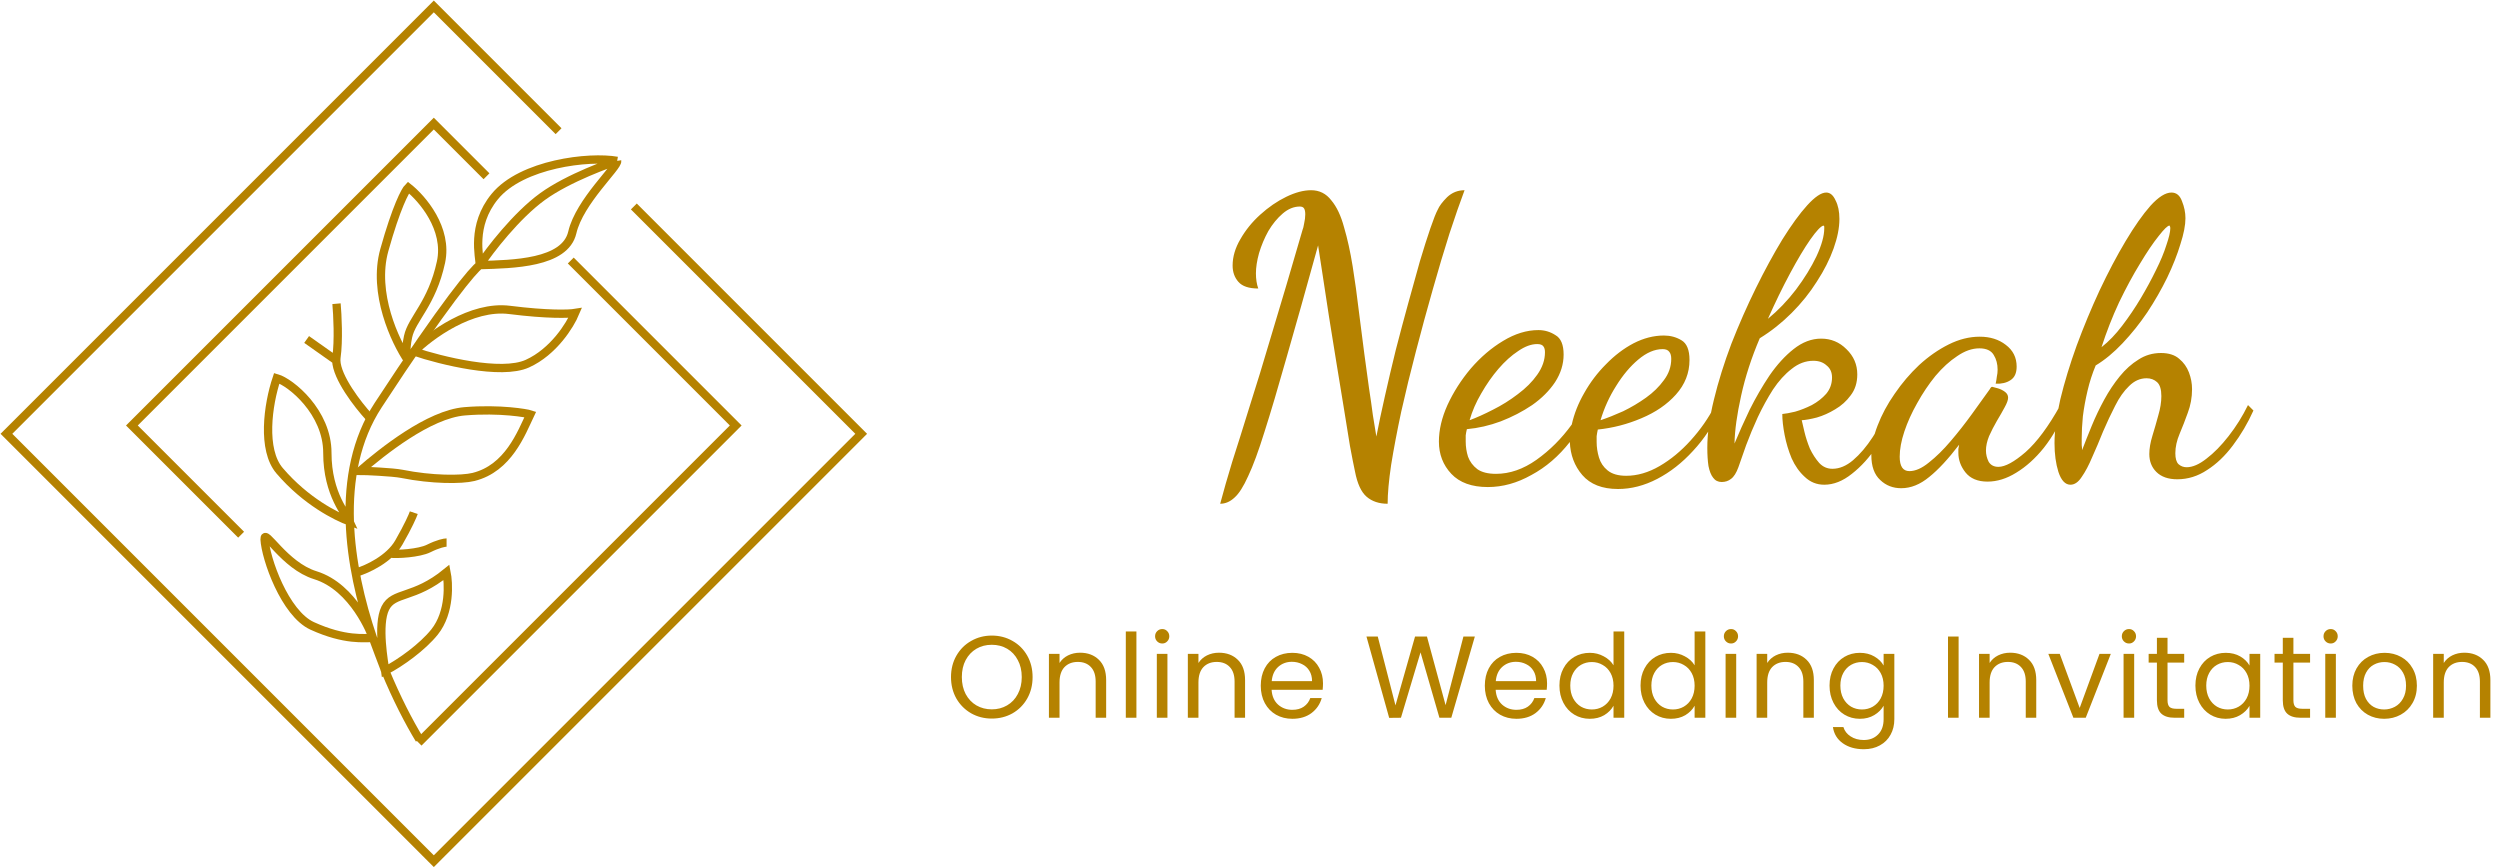 <svg width="778" height="270" viewBox="0 0 778 270" fill="none" xmlns="http://www.w3.org/2000/svg">
<path d="M379.72 156.769C380.768 152.819 382.017 148.467 383.468 143.711C385 138.955 386.773 133.313 388.788 126.784C390.884 120.255 393.262 112.476 395.922 103.448C398.662 94.42 401.806 83.78 405.353 71.528C405.514 71.206 405.675 70.561 405.836 69.594C406.078 68.546 406.199 67.579 406.199 66.692C406.199 65.886 406.078 65.281 405.836 64.878C405.595 64.475 405.151 64.274 404.506 64.274C402.652 64.274 400.879 64.999 399.186 66.45C397.494 67.901 396.002 69.715 394.713 71.891C393.504 74.067 392.536 76.365 391.811 78.783C391.166 81.12 390.844 83.216 390.844 85.07C390.844 86.843 391.085 88.415 391.569 89.785C388.667 89.785 386.612 89.1 385.403 87.73C384.194 86.36 383.589 84.667 383.589 82.652C383.589 79.911 384.395 77.171 386.007 74.43C387.619 71.609 389.675 69.07 392.174 66.813C394.753 64.475 397.453 62.621 400.275 61.251C403.096 59.881 405.675 59.196 408.013 59.196C410.592 59.196 412.688 60.243 414.3 62.339C415.993 64.354 417.323 67.175 418.29 70.803C419.338 74.349 420.225 78.38 420.95 82.894C421.675 87.408 422.32 92.083 422.885 96.919C423.529 101.755 424.094 106.148 424.577 110.098C425.141 114.048 425.625 117.595 426.028 120.738C426.512 123.882 426.915 126.703 427.237 129.202C427.64 131.701 428.003 133.917 428.325 135.852C429.051 132.063 429.938 127.872 430.985 123.277C432.033 118.602 433.162 113.806 434.371 108.889C435.661 103.892 436.95 99.055 438.24 94.38C439.53 89.624 440.739 85.272 441.867 81.322C443.076 77.291 444.165 73.866 445.132 71.044C446.099 68.223 446.865 66.289 447.429 65.241C447.913 64.112 448.88 62.823 450.331 61.372C451.862 59.921 453.676 59.196 455.772 59.196C454.401 62.823 452.83 67.337 451.056 72.737C449.364 78.057 447.631 83.861 445.857 90.148C444.084 96.355 442.351 102.723 440.658 109.252C438.965 115.7 437.434 121.988 436.064 128.114C434.774 134.159 433.726 139.681 432.92 144.678C432.195 149.595 431.832 153.625 431.832 156.769C429.172 156.769 426.995 156.044 425.303 154.593C423.61 153.142 422.401 150.522 421.675 146.734C421.272 144.88 420.748 142.22 420.104 138.754C419.539 135.207 418.895 131.217 418.169 126.784C417.444 122.27 416.678 117.595 415.872 112.758C415.066 107.841 414.3 103.085 413.575 98.491C412.849 93.816 412.204 89.584 411.64 85.796C411.076 81.926 410.592 78.783 410.189 76.365C406.401 90.068 403.136 101.675 400.395 111.186C397.735 120.617 395.438 128.355 393.504 134.401C391.65 140.366 389.957 144.96 388.425 148.185C386.975 151.409 385.564 153.625 384.194 154.835C382.823 156.124 381.332 156.769 379.72 156.769ZM503.525 152.175C498.608 152.175 494.9 150.724 492.402 147.822C489.983 145.001 488.694 141.575 488.532 137.545C485.066 141.978 481.076 145.404 476.562 147.822C472.129 150.321 467.615 151.57 463.021 151.57C458.023 151.57 454.235 150.2 451.655 147.459C449.076 144.718 447.786 141.373 447.786 137.424C447.786 133.796 448.673 130.008 450.446 126.058C452.3 122.028 454.718 118.239 457.701 114.693C460.764 111.146 464.109 108.285 467.736 106.108C471.444 103.851 475.112 102.723 478.739 102.723C480.673 102.723 482.447 103.247 484.059 104.295C485.752 105.262 486.598 107.277 486.598 110.34C486.598 113.322 485.711 116.184 483.938 118.925C482.165 121.585 479.787 123.962 476.804 126.058C473.822 128.073 470.557 129.766 467.011 131.136C463.545 132.426 460.038 133.232 456.492 133.555C456.33 134.199 456.209 134.844 456.129 135.489C456.129 136.134 456.129 136.779 456.129 137.424C456.129 139.036 456.371 140.608 456.854 142.139C457.419 143.671 458.386 144.96 459.756 146.008C461.126 146.975 463.061 147.459 465.56 147.459C469.832 147.459 474.023 146.008 478.134 143.106C482.326 140.124 485.993 136.456 489.137 132.104C489.862 128.799 491.152 125.534 493.006 122.31C494.86 119.005 497.117 116.023 499.777 113.363C502.437 110.622 505.299 108.446 508.362 106.834C511.505 105.222 514.649 104.415 517.792 104.415C519.808 104.415 521.621 104.899 523.233 105.866C524.926 106.834 525.772 108.889 525.772 112.033C525.772 116.063 524.362 119.65 521.541 122.794C518.8 125.857 515.213 128.315 510.78 130.169C506.427 132.023 501.913 133.192 497.238 133.675C497.077 134.401 496.956 135.086 496.875 135.731C496.875 136.295 496.875 136.9 496.875 137.545C496.875 139.157 497.117 140.769 497.601 142.381C498.084 143.993 498.971 145.323 500.261 146.371C501.631 147.499 503.565 148.064 506.064 148.064C509.53 148.064 512.996 147.056 516.462 145.041C519.929 143.026 523.153 140.366 526.135 137.061C529.198 133.675 531.697 130.088 533.632 126.3L535.324 127.509C533.148 132.345 530.327 136.618 526.861 140.325C523.475 144.033 519.767 146.935 515.737 149.031C511.707 151.127 507.636 152.175 503.525 152.175ZM457.338 130.774C459.514 129.968 461.932 128.879 464.592 127.509C467.333 126.139 469.912 124.527 472.331 122.673C474.829 120.819 476.845 118.804 478.376 116.627C479.988 114.37 480.794 112.033 480.794 109.615C480.794 108.808 480.633 108.204 480.311 107.801C479.988 107.317 479.343 107.075 478.376 107.075C476.522 107.075 474.547 107.801 472.452 109.252C470.356 110.622 468.3 112.476 466.285 114.814C464.351 117.071 462.577 119.61 460.965 122.431C459.353 125.172 458.144 127.952 457.338 130.774ZM498.084 130.774C500.261 130.048 502.598 129.121 505.097 127.993C507.596 126.784 509.974 125.373 512.231 123.761C514.488 122.149 516.342 120.335 517.792 118.32C519.324 116.305 520.09 114.088 520.09 111.67C520.09 110.703 519.888 109.977 519.485 109.494C519.082 108.929 518.397 108.647 517.43 108.647C514.931 108.647 512.392 109.735 509.812 111.912C507.314 114.008 505.016 116.748 502.921 120.134C500.825 123.438 499.213 126.985 498.084 130.774ZM567.71 150.845C565.372 150.845 563.357 150.038 561.665 148.426C559.972 146.895 558.601 144.96 557.554 142.623C556.586 140.285 555.861 137.867 555.377 135.368C554.894 132.869 554.652 130.693 554.652 128.839C555.619 128.758 556.949 128.517 558.642 128.114C560.335 127.63 562.068 126.945 563.841 126.058C565.614 125.091 567.105 123.922 568.315 122.552C569.524 121.101 570.128 119.408 570.128 117.474C570.128 115.862 569.564 114.612 568.435 113.725C567.388 112.758 566.017 112.275 564.325 112.275C561.906 112.275 559.649 113.121 557.554 114.814C555.458 116.426 553.523 118.562 551.75 121.222C550.057 123.882 548.485 126.743 547.035 129.806C545.664 132.789 544.455 135.691 543.407 138.512C542.44 141.252 541.634 143.55 540.989 145.404C540.344 147.177 539.578 148.386 538.692 149.031C537.886 149.676 536.918 149.998 535.79 149.998C534.661 149.998 533.775 149.555 533.13 148.668C532.485 147.862 532.001 146.653 531.679 145.041C531.437 143.429 531.316 141.535 531.316 139.358C531.316 134.925 532.001 129.927 533.372 124.365C534.742 118.723 536.556 112.919 538.813 106.955C541.15 100.99 543.689 95.226 546.43 89.665C549.171 84.103 551.911 79.065 554.652 74.551C557.473 70.037 560.052 66.49 562.39 63.911C564.808 61.251 566.783 59.921 568.315 59.921C569.524 59.921 570.491 60.727 571.216 62.339C572.022 63.871 572.425 65.805 572.425 68.143C572.425 70.883 571.821 73.946 570.612 77.332C569.403 80.717 567.67 84.143 565.413 87.609C563.236 91.075 560.617 94.34 557.554 97.403C554.491 100.466 551.186 103.085 547.639 105.262C545.06 111.307 543.125 117.272 541.835 123.156C540.546 128.96 539.861 133.917 539.78 138.028C541.15 134.723 542.722 131.217 544.495 127.509C546.349 123.801 548.405 120.255 550.662 116.869C552.999 113.484 555.498 110.743 558.158 108.647C560.899 106.471 563.76 105.383 566.743 105.383C569.806 105.383 572.425 106.471 574.602 108.647C576.859 110.824 577.987 113.443 577.987 116.506C577.987 119.086 577.302 121.262 575.932 123.035C574.642 124.809 573.03 126.26 571.095 127.388C569.241 128.517 567.347 129.363 565.413 129.927C563.559 130.411 561.987 130.693 560.697 130.774C560.858 131.499 561.141 132.708 561.544 134.401C561.947 136.094 562.511 137.827 563.236 139.6C564.042 141.293 565.01 142.784 566.138 144.074C567.267 145.283 568.637 145.887 570.249 145.887C572.425 145.887 574.561 145.001 576.657 143.227C578.834 141.373 580.889 138.955 582.824 135.973C584.758 132.99 586.531 129.645 588.144 125.937L589.474 127.388C588.265 131.418 586.491 135.207 584.154 138.754C581.816 142.3 579.196 145.202 576.295 147.459C573.473 149.716 570.612 150.845 567.71 150.845ZM550.178 99.216C553.322 96.637 556.224 93.614 558.884 90.148C561.544 86.602 563.68 83.135 565.292 79.75C566.904 76.284 567.71 73.382 567.71 71.044C567.71 70.803 567.71 70.641 567.71 70.561C567.71 70.4 567.629 70.279 567.468 70.198C566.662 70.359 565.292 71.81 563.357 74.551C561.503 77.211 559.408 80.717 557.07 85.07C554.732 89.423 552.435 94.138 550.178 99.216ZM591.671 151.933C589.091 151.933 586.915 151.086 585.142 149.394C583.288 147.701 582.361 145.122 582.361 141.655C582.361 138.834 583.006 135.771 584.295 132.466C585.585 129.081 587.358 125.776 589.615 122.552C591.872 119.247 594.411 116.265 597.233 113.605C600.134 110.945 603.197 108.808 606.422 107.196C609.646 105.584 612.87 104.778 616.094 104.778C619.319 104.778 622.019 105.625 624.195 107.317C626.452 109.01 627.581 111.267 627.581 114.088C627.581 116.103 626.936 117.514 625.646 118.32C624.437 119.126 622.906 119.489 621.052 119.408C621.213 118.683 621.334 117.957 621.414 117.232C621.576 116.506 621.656 115.781 621.656 115.055C621.656 113.282 621.253 111.751 620.447 110.461C619.641 109.091 618.15 108.405 615.973 108.405C613.717 108.405 611.419 109.212 609.082 110.824C606.744 112.355 604.487 114.411 602.311 116.99C600.215 119.569 598.321 122.391 596.628 125.454C594.935 128.436 593.605 131.378 592.638 134.28C591.671 137.182 591.187 139.802 591.187 142.139C591.187 145.122 592.195 146.613 594.21 146.613C596.064 146.613 598.079 145.726 600.255 143.953C602.512 142.179 604.769 139.963 607.026 137.303C609.364 134.562 611.58 131.741 613.676 128.839C615.772 125.937 617.626 123.358 619.238 121.101C619.48 120.617 619.722 120.375 619.963 120.375C620.367 120.456 620.971 120.617 621.777 120.859C622.583 121.101 623.309 121.464 623.953 121.947C624.598 122.431 624.921 123.035 624.921 123.761C624.921 124.486 624.558 125.494 623.833 126.784C623.188 127.993 622.382 129.403 621.414 131.015C620.528 132.547 619.722 134.119 618.996 135.731C618.351 137.343 618.029 138.834 618.029 140.205C618.029 141.414 618.311 142.582 618.875 143.711C619.52 144.759 620.528 145.283 621.898 145.283C623.994 145.283 626.815 143.751 630.362 140.688C633.908 137.545 637.495 132.708 641.123 126.179L642.694 127.751C640.921 132.104 638.704 135.973 636.044 139.358C633.384 142.663 630.523 145.242 627.46 147.096C624.477 148.95 621.495 149.877 618.513 149.877C615.45 149.877 613.152 148.91 611.621 146.975C610.17 145.122 609.444 143.106 609.444 140.93C609.444 140.527 609.444 140.124 609.444 139.721C609.525 139.318 609.606 138.875 609.686 138.391C606.301 142.824 603.197 146.169 600.376 148.426C597.555 150.764 594.653 151.933 591.671 151.933ZM644.321 150.845C642.709 150.845 641.459 149.515 640.573 146.855C639.767 144.275 639.364 141.293 639.364 137.907C639.364 134.119 639.968 129.565 641.177 124.245C642.467 118.925 644.16 113.363 646.256 107.559C648.432 101.675 650.81 95.952 653.389 90.39C656.049 84.748 658.749 79.629 661.49 75.034C664.231 70.44 666.81 66.772 669.228 64.032C671.727 61.291 673.903 59.921 675.757 59.921C677.289 59.921 678.377 60.808 679.022 62.581C679.747 64.354 680.11 66.128 680.11 67.901C680.11 70.077 679.586 72.778 678.538 76.002C677.571 79.226 676.201 82.692 674.427 86.4C672.654 90.027 670.599 93.614 668.261 97.161C665.923 100.627 663.344 103.851 660.523 106.834C657.782 109.735 655.001 112.033 652.18 113.725C651.132 116.224 650.286 118.844 649.641 121.585C648.996 124.325 648.513 126.985 648.19 129.565C647.948 132.063 647.827 134.361 647.827 136.456C647.827 137.182 647.827 137.867 647.827 138.512C647.908 139.076 647.948 139.6 647.948 140.084C648.835 137.746 649.843 135.207 650.971 132.466C652.099 129.726 653.389 127.025 654.84 124.365C656.291 121.705 657.903 119.287 659.676 117.111C661.45 114.935 663.384 113.202 665.48 111.912C667.576 110.542 669.913 109.856 672.493 109.856C674.911 109.856 676.805 110.461 678.176 111.67C679.546 112.798 680.553 114.209 681.198 115.902C681.843 117.595 682.166 119.328 682.166 121.101C682.166 123.68 681.722 126.139 680.836 128.476C680.029 130.733 679.183 132.91 678.296 135.005C677.41 137.101 676.966 139.116 676.966 141.051C676.966 142.663 677.289 143.792 677.934 144.436C678.659 145.081 679.506 145.404 680.473 145.404C682.327 145.404 684.382 144.517 686.639 142.744C688.977 140.97 691.274 138.633 693.531 135.731C695.869 132.748 697.884 129.524 699.576 126.058L701.269 127.751C699.496 131.701 697.36 135.328 694.861 138.633C692.443 141.857 689.783 144.396 686.881 146.25C683.979 148.185 680.876 149.152 677.571 149.152C674.75 149.152 672.573 148.386 671.042 146.855C669.591 145.404 668.866 143.55 668.866 141.293C668.866 139.6 669.188 137.706 669.833 135.61C670.478 133.514 671.082 131.418 671.646 129.323C672.291 127.146 672.614 125.131 672.614 123.277C672.614 121.182 672.17 119.731 671.284 118.925C670.397 118.118 669.309 117.715 668.019 117.715C666.004 117.715 664.19 118.522 662.578 120.134C660.966 121.665 659.515 123.721 658.226 126.3C656.936 128.799 655.686 131.459 654.477 134.28C653.349 137.101 652.22 139.761 651.092 142.26C650.044 144.759 648.956 146.814 647.827 148.426C646.779 150.038 645.611 150.845 644.321 150.845ZM653.994 108.043C656.251 106.269 658.387 104.053 660.402 101.393C662.498 98.652 664.432 95.791 666.206 92.808C667.979 89.826 669.551 86.924 670.921 84.103C672.372 81.201 673.46 78.581 674.186 76.244C674.992 73.906 675.395 72.173 675.395 71.044C675.395 70.722 675.354 70.521 675.274 70.44C675.274 70.359 675.233 70.279 675.153 70.198C674.589 70.198 673.46 71.286 671.767 73.463C670.075 75.558 668.14 78.42 665.964 82.047C663.787 85.594 661.611 89.624 659.435 94.138C657.339 98.652 655.525 103.287 653.994 108.043Z" fill="#B58200"/>
<path d="M308.646 223.618C306.301 223.618 304.16 223.073 302.226 221.985C300.291 220.873 298.756 219.337 297.619 217.379C296.507 215.396 295.951 213.171 295.951 210.704C295.951 208.238 296.507 206.025 297.619 204.067C298.756 202.084 300.291 200.548 302.226 199.46C304.16 198.348 306.301 197.791 308.646 197.791C311.016 197.791 313.168 198.348 315.103 199.46C317.037 200.548 318.561 202.072 319.673 204.03C320.785 205.989 321.342 208.214 321.342 210.704C321.342 213.195 320.785 215.42 319.673 217.379C318.561 219.337 317.037 220.873 315.103 221.985C313.168 223.073 311.016 223.618 308.646 223.618ZM308.646 220.752C310.411 220.752 311.995 220.341 313.398 219.519C314.825 218.697 315.937 217.524 316.735 216C317.557 214.477 317.968 212.712 317.968 210.704C317.968 208.673 317.557 206.908 316.735 205.409C315.937 203.885 314.837 202.712 313.434 201.89C312.032 201.068 310.436 200.657 308.646 200.657C306.857 200.657 305.261 201.068 303.858 201.89C302.456 202.712 301.343 203.885 300.521 205.409C299.723 206.908 299.324 208.673 299.324 210.704C299.324 212.712 299.723 214.477 300.521 216C301.343 217.524 302.456 218.697 303.858 219.519C305.285 220.341 306.881 220.752 308.646 220.752ZM336.109 203.123C338.528 203.123 340.486 203.861 341.986 205.336C343.485 206.787 344.235 208.891 344.235 211.648V223.364H340.97V212.119C340.97 210.136 340.474 208.625 339.483 207.585C338.491 206.521 337.137 205.989 335.42 205.989C333.679 205.989 332.289 206.533 331.249 207.621C330.233 208.709 329.725 210.293 329.725 212.373V223.364H326.425V203.486H329.725V206.315C330.378 205.3 331.261 204.514 332.373 203.958C333.51 203.402 334.755 203.123 336.109 203.123ZM353.653 196.522V223.364H350.352V196.522H353.653ZM361.709 200.258C361.08 200.258 360.548 200.04 360.113 199.605C359.677 199.17 359.46 198.638 359.46 198.009C359.46 197.38 359.677 196.848 360.113 196.413C360.548 195.978 361.08 195.76 361.709 195.76C362.313 195.76 362.821 195.978 363.232 196.413C363.667 196.848 363.885 197.38 363.885 198.009C363.885 198.638 363.667 199.17 363.232 199.605C362.821 200.04 362.313 200.258 361.709 200.258ZM363.305 203.486V223.364H360.004V203.486H363.305ZM379.341 203.123C381.759 203.123 383.718 203.861 385.217 205.336C386.716 206.787 387.466 208.891 387.466 211.648V223.364H384.201V212.119C384.201 210.136 383.705 208.625 382.714 207.585C381.723 206.521 380.368 205.989 378.651 205.989C376.91 205.989 375.52 206.533 374.48 207.621C373.464 208.709 372.957 210.293 372.957 212.373V223.364H369.656V203.486H372.957V206.315C373.61 205.3 374.492 204.514 375.605 203.958C376.741 203.402 377.986 203.123 379.341 203.123ZM411.719 212.663C411.719 213.292 411.683 213.957 411.611 214.658H395.723C395.844 216.617 396.509 218.152 397.718 219.265C398.951 220.353 400.439 220.897 402.18 220.897C403.606 220.897 404.791 220.571 405.734 219.918C406.702 219.241 407.379 218.346 407.766 217.234H411.32C410.788 219.144 409.724 220.704 408.128 221.913C406.532 223.098 404.55 223.69 402.18 223.69C400.294 223.69 398.601 223.267 397.102 222.421C395.626 221.574 394.466 220.377 393.619 218.83C392.773 217.258 392.35 215.444 392.35 213.389C392.35 211.333 392.761 209.532 393.583 207.984C394.405 206.436 395.554 205.251 397.029 204.429C398.528 203.583 400.245 203.16 402.18 203.16C404.066 203.16 405.734 203.571 407.185 204.393C408.636 205.215 409.749 206.352 410.522 207.803C411.32 209.229 411.719 210.85 411.719 212.663ZM408.31 211.974C408.31 210.717 408.032 209.64 407.476 208.746C406.919 207.827 406.158 207.138 405.19 206.678C404.247 206.195 403.195 205.953 402.035 205.953C400.366 205.953 398.939 206.485 397.754 207.549C396.594 208.613 395.929 210.088 395.759 211.974H408.31ZM458.973 198.082L451.645 223.364H447.946L442.069 203.015L435.976 223.364L432.312 223.4L425.239 198.082H428.757L434.271 219.519L440.365 198.082H444.064L449.868 219.446L455.418 198.082H458.973ZM481.447 212.663C481.447 213.292 481.41 213.957 481.338 214.658H465.45C465.571 216.617 466.236 218.152 467.445 219.265C468.679 220.353 470.166 220.897 471.907 220.897C473.334 220.897 474.519 220.571 475.462 219.918C476.429 219.241 477.106 218.346 477.493 217.234H481.048C480.516 219.144 479.452 220.704 477.856 221.913C476.26 223.098 474.277 223.69 471.907 223.69C470.021 223.69 468.328 223.267 466.829 222.421C465.354 221.574 464.193 220.377 463.347 218.83C462.5 217.258 462.077 215.444 462.077 213.389C462.077 211.333 462.488 209.532 463.31 207.984C464.132 206.436 465.281 205.251 466.756 204.429C468.255 203.583 469.972 203.16 471.907 203.16C473.793 203.16 475.462 203.571 476.913 204.393C478.363 205.215 479.476 206.352 480.25 207.803C481.048 209.229 481.447 210.85 481.447 212.663ZM478.037 211.974C478.037 210.717 477.759 209.64 477.203 208.746C476.647 207.827 475.885 207.138 474.918 206.678C473.974 206.195 472.923 205.953 471.762 205.953C470.093 205.953 468.667 206.485 467.482 207.549C466.321 208.613 465.656 210.088 465.487 211.974H478.037ZM485.296 213.352C485.296 211.321 485.707 209.544 486.529 208.02C487.351 206.473 488.476 205.276 489.902 204.429C491.353 203.583 492.974 203.16 494.763 203.16C496.311 203.16 497.749 203.522 499.079 204.248C500.409 204.949 501.425 205.88 502.126 207.041V196.522H505.463V223.364H502.126V219.628C501.473 220.812 500.506 221.792 499.225 222.566C497.943 223.315 496.444 223.69 494.727 223.69C492.961 223.69 491.353 223.255 489.902 222.384C488.476 221.514 487.351 220.293 486.529 218.721C485.707 217.149 485.296 215.359 485.296 213.352ZM502.126 213.389C502.126 211.889 501.824 210.584 501.22 209.471C500.615 208.359 499.793 207.512 498.753 206.932C497.737 206.328 496.613 206.025 495.38 206.025C494.146 206.025 493.022 206.315 492.006 206.896C490.991 207.476 490.181 208.323 489.576 209.435C488.971 210.547 488.669 211.853 488.669 213.352C488.669 214.876 488.971 216.206 489.576 217.342C490.181 218.455 490.991 219.313 492.006 219.918C493.022 220.498 494.146 220.788 495.38 220.788C496.613 220.788 497.737 220.498 498.753 219.918C499.793 219.313 500.615 218.455 501.22 217.342C501.824 216.206 502.126 214.888 502.126 213.389ZM510.534 213.352C510.534 211.321 510.945 209.544 511.767 208.02C512.589 206.473 513.714 205.276 515.14 204.429C516.591 203.583 518.211 203.16 520.001 203.16C521.549 203.16 522.987 203.522 524.317 204.248C525.647 204.949 526.663 205.88 527.364 207.041V196.522H530.701V223.364H527.364V219.628C526.711 220.812 525.744 221.792 524.462 222.566C523.181 223.315 521.682 223.69 519.965 223.69C518.199 223.69 516.591 223.255 515.14 222.384C513.714 221.514 512.589 220.293 511.767 218.721C510.945 217.149 510.534 215.359 510.534 213.352ZM527.364 213.389C527.364 211.889 527.062 210.584 526.457 209.471C525.853 208.359 525.031 207.512 523.991 206.932C522.975 206.328 521.851 206.025 520.618 206.025C519.384 206.025 518.26 206.315 517.244 206.896C516.229 207.476 515.418 208.323 514.814 209.435C514.209 210.547 513.907 211.853 513.907 213.352C513.907 214.876 514.209 216.206 514.814 217.342C515.418 218.455 516.229 219.313 517.244 219.918C518.26 220.498 519.384 220.788 520.618 220.788C521.851 220.788 522.975 220.498 523.991 219.918C525.031 219.313 525.853 218.455 526.457 217.342C527.062 216.206 527.364 214.888 527.364 213.389ZM538.71 200.258C538.081 200.258 537.549 200.04 537.114 199.605C536.678 199.17 536.461 198.638 536.461 198.009C536.461 197.38 536.678 196.848 537.114 196.413C537.549 195.978 538.081 195.76 538.71 195.76C539.314 195.76 539.822 195.978 540.233 196.413C540.668 196.848 540.886 197.38 540.886 198.009C540.886 198.638 540.668 199.17 540.233 199.605C539.822 200.04 539.314 200.258 538.71 200.258ZM540.306 203.486V223.364H537.005V203.486H540.306ZM556.342 203.123C558.76 203.123 560.719 203.861 562.218 205.336C563.717 206.787 564.467 208.891 564.467 211.648V223.364H561.202V212.119C561.202 210.136 560.706 208.625 559.715 207.585C558.724 206.521 557.369 205.989 555.652 205.989C553.911 205.989 552.521 206.533 551.481 207.621C550.465 208.709 549.958 210.293 549.958 212.373V223.364H546.657V203.486H549.958V206.315C550.611 205.3 551.493 204.514 552.606 203.958C553.742 203.402 554.987 203.123 556.342 203.123ZM578.782 203.16C580.499 203.16 581.998 203.535 583.28 204.284C584.585 205.034 585.553 205.977 586.181 207.113V203.486H589.518V223.799C589.518 225.613 589.132 227.221 588.358 228.623C587.584 230.05 586.472 231.162 585.021 231.96C583.594 232.758 581.925 233.157 580.015 233.157C577.403 233.157 575.227 232.541 573.486 231.307C571.745 230.074 570.717 228.393 570.403 226.265H573.667C574.03 227.475 574.78 228.442 575.916 229.167C577.053 229.917 578.419 230.292 580.015 230.292C581.829 230.292 583.304 229.723 584.44 228.587C585.601 227.45 586.181 225.854 586.181 223.799V219.628C585.528 220.788 584.561 221.756 583.28 222.529C581.998 223.303 580.499 223.69 578.782 223.69C577.016 223.69 575.408 223.255 573.957 222.384C572.531 221.514 571.406 220.293 570.584 218.721C569.762 217.149 569.351 215.359 569.351 213.352C569.351 211.321 569.762 209.544 570.584 208.02C571.406 206.473 572.531 205.276 573.957 204.429C575.408 203.583 577.016 203.16 578.782 203.16ZM586.181 213.389C586.181 211.889 585.879 210.584 585.275 209.471C584.67 208.359 583.848 207.512 582.808 206.932C581.792 206.328 580.668 206.025 579.435 206.025C578.201 206.025 577.077 206.315 576.061 206.896C575.046 207.476 574.236 208.323 573.631 209.435C573.026 210.547 572.724 211.853 572.724 213.352C572.724 214.876 573.026 216.206 573.631 217.342C574.236 218.455 575.046 219.313 576.061 219.918C577.077 220.498 578.201 220.788 579.435 220.788C580.668 220.788 581.792 220.498 582.808 219.918C583.848 219.313 584.67 218.455 585.275 217.342C585.879 216.206 586.181 214.888 586.181 213.389ZM609.519 198.082V223.364H606.218V198.082H609.519ZM625.555 203.123C627.973 203.123 629.931 203.861 631.431 205.336C632.93 206.787 633.68 208.891 633.68 211.648V223.364H630.415V212.119C630.415 210.136 629.919 208.625 628.928 207.585C627.936 206.521 626.582 205.989 624.865 205.989C623.124 205.989 621.734 206.533 620.694 207.621C619.678 208.709 619.171 210.293 619.171 212.373V223.364H615.87V203.486H619.171V206.315C619.823 205.3 620.706 204.514 621.818 203.958C622.955 203.402 624.2 203.123 625.555 203.123ZM647.197 220.317L653.363 203.486H656.881L649.083 223.364H645.238L637.439 203.486H640.994L647.197 220.317ZM662.56 200.258C661.931 200.258 661.399 200.04 660.964 199.605C660.528 199.17 660.311 198.638 660.311 198.009C660.311 197.38 660.528 196.848 660.964 196.413C661.399 195.978 661.931 195.76 662.56 195.76C663.164 195.76 663.672 195.978 664.083 196.413C664.518 196.848 664.736 197.38 664.736 198.009C664.736 198.638 664.518 199.17 664.083 199.605C663.672 200.04 663.164 200.258 662.56 200.258ZM664.156 203.486V223.364H660.855V203.486H664.156ZM674.533 206.207V217.923C674.533 218.89 674.739 219.579 675.15 219.99C675.561 220.377 676.274 220.571 677.29 220.571H679.72V223.364H676.746C674.908 223.364 673.53 222.94 672.611 222.094C671.692 221.248 671.232 219.857 671.232 217.923V206.207H668.657V203.486H671.232V198.481H674.533V203.486H679.72V206.207H674.533ZM683.212 213.352C683.212 211.321 683.623 209.544 684.445 208.02C685.267 206.473 686.392 205.276 687.818 204.429C689.269 203.583 690.877 203.16 692.643 203.16C694.384 203.16 695.895 203.535 697.177 204.284C698.458 205.034 699.414 205.977 700.042 207.113V203.486H703.379V223.364H700.042V219.664C699.389 220.825 698.41 221.792 697.104 222.566C695.823 223.315 694.323 223.69 692.606 223.69C690.841 223.69 689.245 223.255 687.818 222.384C686.392 221.514 685.267 220.293 684.445 218.721C683.623 217.149 683.212 215.359 683.212 213.352ZM700.042 213.389C700.042 211.889 699.74 210.584 699.135 209.471C698.531 208.359 697.709 207.512 696.669 206.932C695.653 206.328 694.529 206.025 693.296 206.025C692.062 206.025 690.938 206.315 689.922 206.896C688.907 207.476 688.096 208.323 687.492 209.435C686.887 210.547 686.585 211.853 686.585 213.352C686.585 214.876 686.887 216.206 687.492 217.342C688.096 218.455 688.907 219.313 689.922 219.918C690.938 220.498 692.062 220.788 693.296 220.788C694.529 220.788 695.653 220.498 696.669 219.918C697.709 219.313 698.531 218.455 699.135 217.342C699.74 216.206 700.042 214.888 700.042 213.389ZM713.709 206.207V217.923C713.709 218.89 713.915 219.579 714.326 219.99C714.737 220.377 715.45 220.571 716.466 220.571H718.896V223.364H715.922C714.084 223.364 712.706 222.94 711.787 222.094C710.868 221.248 710.408 219.857 710.408 217.923V206.207H707.833V203.486H710.408V198.481H713.709V203.486H718.896V206.207H713.709ZM725.326 200.258C724.697 200.258 724.165 200.04 723.73 199.605C723.294 199.17 723.077 198.638 723.077 198.009C723.077 197.38 723.294 196.848 723.73 196.413C724.165 195.978 724.697 195.76 725.326 195.76C725.93 195.76 726.438 195.978 726.849 196.413C727.284 196.848 727.502 197.38 727.502 198.009C727.502 198.638 727.284 199.17 726.849 199.605C726.438 200.04 725.93 200.258 725.326 200.258ZM726.922 203.486V223.364H723.621V203.486H726.922ZM741.942 223.69C740.08 223.69 738.387 223.267 736.864 222.421C735.365 221.574 734.18 220.377 733.309 218.83C732.463 217.258 732.04 215.444 732.04 213.389C732.04 211.357 732.475 209.568 733.345 208.02C734.24 206.448 735.449 205.251 736.973 204.429C738.496 203.583 740.201 203.16 742.087 203.16C743.973 203.16 745.678 203.583 747.202 204.429C748.725 205.251 749.922 206.436 750.793 207.984C751.687 209.532 752.135 211.333 752.135 213.389C752.135 215.444 751.675 217.258 750.756 218.83C749.862 220.377 748.64 221.574 747.093 222.421C745.545 223.267 743.828 223.69 741.942 223.69ZM741.942 220.788C743.127 220.788 744.239 220.51 745.279 219.954C746.319 219.398 747.153 218.564 747.782 217.451C748.435 216.339 748.761 214.985 748.761 213.389C748.761 211.793 748.447 210.438 747.818 209.326C747.19 208.214 746.367 207.392 745.352 206.86C744.336 206.303 743.236 206.025 742.051 206.025C740.842 206.025 739.729 206.303 738.714 206.86C737.722 207.392 736.924 208.214 736.32 209.326C735.715 210.438 735.413 211.793 735.413 213.389C735.413 215.009 735.703 216.375 736.284 217.487C736.888 218.6 737.686 219.434 738.678 219.99C739.669 220.522 740.757 220.788 741.942 220.788ZM766.885 203.123C769.303 203.123 771.262 203.861 772.761 205.336C774.26 206.787 775.01 208.891 775.01 211.648V223.364H771.746V212.119C771.746 210.136 771.25 208.625 770.258 207.585C769.267 206.521 767.913 205.989 766.196 205.989C764.455 205.989 763.064 206.533 762.024 207.621C761.009 208.709 760.501 210.293 760.501 212.373V223.364H757.2V203.486H760.501V206.315C761.154 205.3 762.037 204.514 763.149 203.958C764.285 203.402 765.531 203.123 766.885 203.123Z" fill="#B58200"/>
<path d="M173.826 40.826L135 2L2 135L135 268L268 135L197.25 64.25" stroke="#B58200" stroke-width="2.588"/>
<path d="M177.618 81.075L228.954 132.412L130.255 231.111M151.393 54.851L135 38.458L41.046 132.412L75.035 166.401" stroke="#B58200" stroke-width="2.588"/>
<path d="M111.109 178.088C114.205 177.163 121.142 174.016 124.12 168.82C127.098 163.625 128.464 160.47 128.775 159.542M121.33 172.271C123.496 172.583 130.429 172.172 133.402 170.69C136.376 169.208 138.357 168.84 138.976 168.841" stroke="#B58200" stroke-width="2.588"/>
<path d="M158.572 96.445C146.69 94.944 133.802 104.458 128.843 109.404C137.196 112.2 155.945 116.868 164.121 113.166C172.296 109.463 177.445 101.113 178.998 97.401C177.14 97.708 170.455 97.947 158.572 96.445Z" stroke="#B58200" stroke-width="2.588"/>
<path d="M119.601 77.823C115.869 91.188 122.967 106.301 126.983 112.187C126.589 111.567 126.04 109.214 126.993 104.759C128.183 99.19 134.434 94.556 137.237 81.561C139.48 71.165 131.384 61.745 127.056 58.335C126.126 59.262 123.333 64.458 119.601 77.823Z" stroke="#B58200" stroke-width="2.588"/>
<path d="M130.537 230.109C127.217 224.639 123.39 217.247 119.881 208.74M149.307 82.506C147.448 83.741 138.521 94.19 117.679 126.102C110.767 136.684 108.428 149.336 108.861 162.3M149.307 82.506C159.521 82.21 175.862 81.985 178.103 72.331C180.345 62.678 192.368 51.924 192.061 50.067M149.307 82.506C149.31 80.03 146.529 70.237 153.978 61.157C162.348 50.955 183.397 48.508 192.061 50.067M149.307 82.506C152.408 77.868 160.655 67.108 168.834 61.177C177.013 55.246 190.203 50.683 192.061 50.067M119.881 208.74C124.684 206.27 131.504 201.327 135.224 196.69C140.222 190.46 139.578 181.221 138.964 178.126C128.739 186.468 122.508 184.045 119.907 189.241C117.306 194.437 119.575 206.369 119.881 208.74ZM119.881 208.74C119.093 206.829 120.627 210.753 119.881 208.74ZM119.881 208.74C119.354 207.319 116.534 199.985 116.037 198.521M116.037 198.521C115.724 197.592 110.174 182.729 98.109 178.999C88.457 176.014 82.15 164.121 82.34 167.835C82.641 173.716 88.611 190.882 97.159 194.781C107.366 199.438 113.456 198.518 116.037 198.521ZM116.037 198.521C112.174 187.165 109.271 174.592 108.861 162.3M108.861 162.3C104.668 160.747 95.216 156.085 87.011 146.487C81.449 139.98 83.325 126.055 86.122 117.702C90.453 118.946 101.892 128.243 101.874 140.936C101.857 153.935 108.072 160.442 108.861 162.3Z" stroke="#B58200" stroke-width="2.588"/>
<path d="M114.888 129.812C111.391 126.013 104.764 117.477 104.648 112.157M104.723 94.515C105.028 97.92 105.45 106.03 104.7 111.228C104.657 111.525 104.641 111.835 104.648 112.157M104.648 112.157L95.423 105.645M112.08 146.521C118.897 140.649 133.459 128.908 144.602 127.995C155.731 127.083 164.1 128.64 165.028 128.951C162.234 134.828 158.173 145.738 147.36 148.425C143.645 149.349 134.36 149.336 125.078 147.467C122.199 146.887 113.318 146.522 112.08 146.521Z" stroke="#B58200" stroke-width="2.588"/>
</svg>
